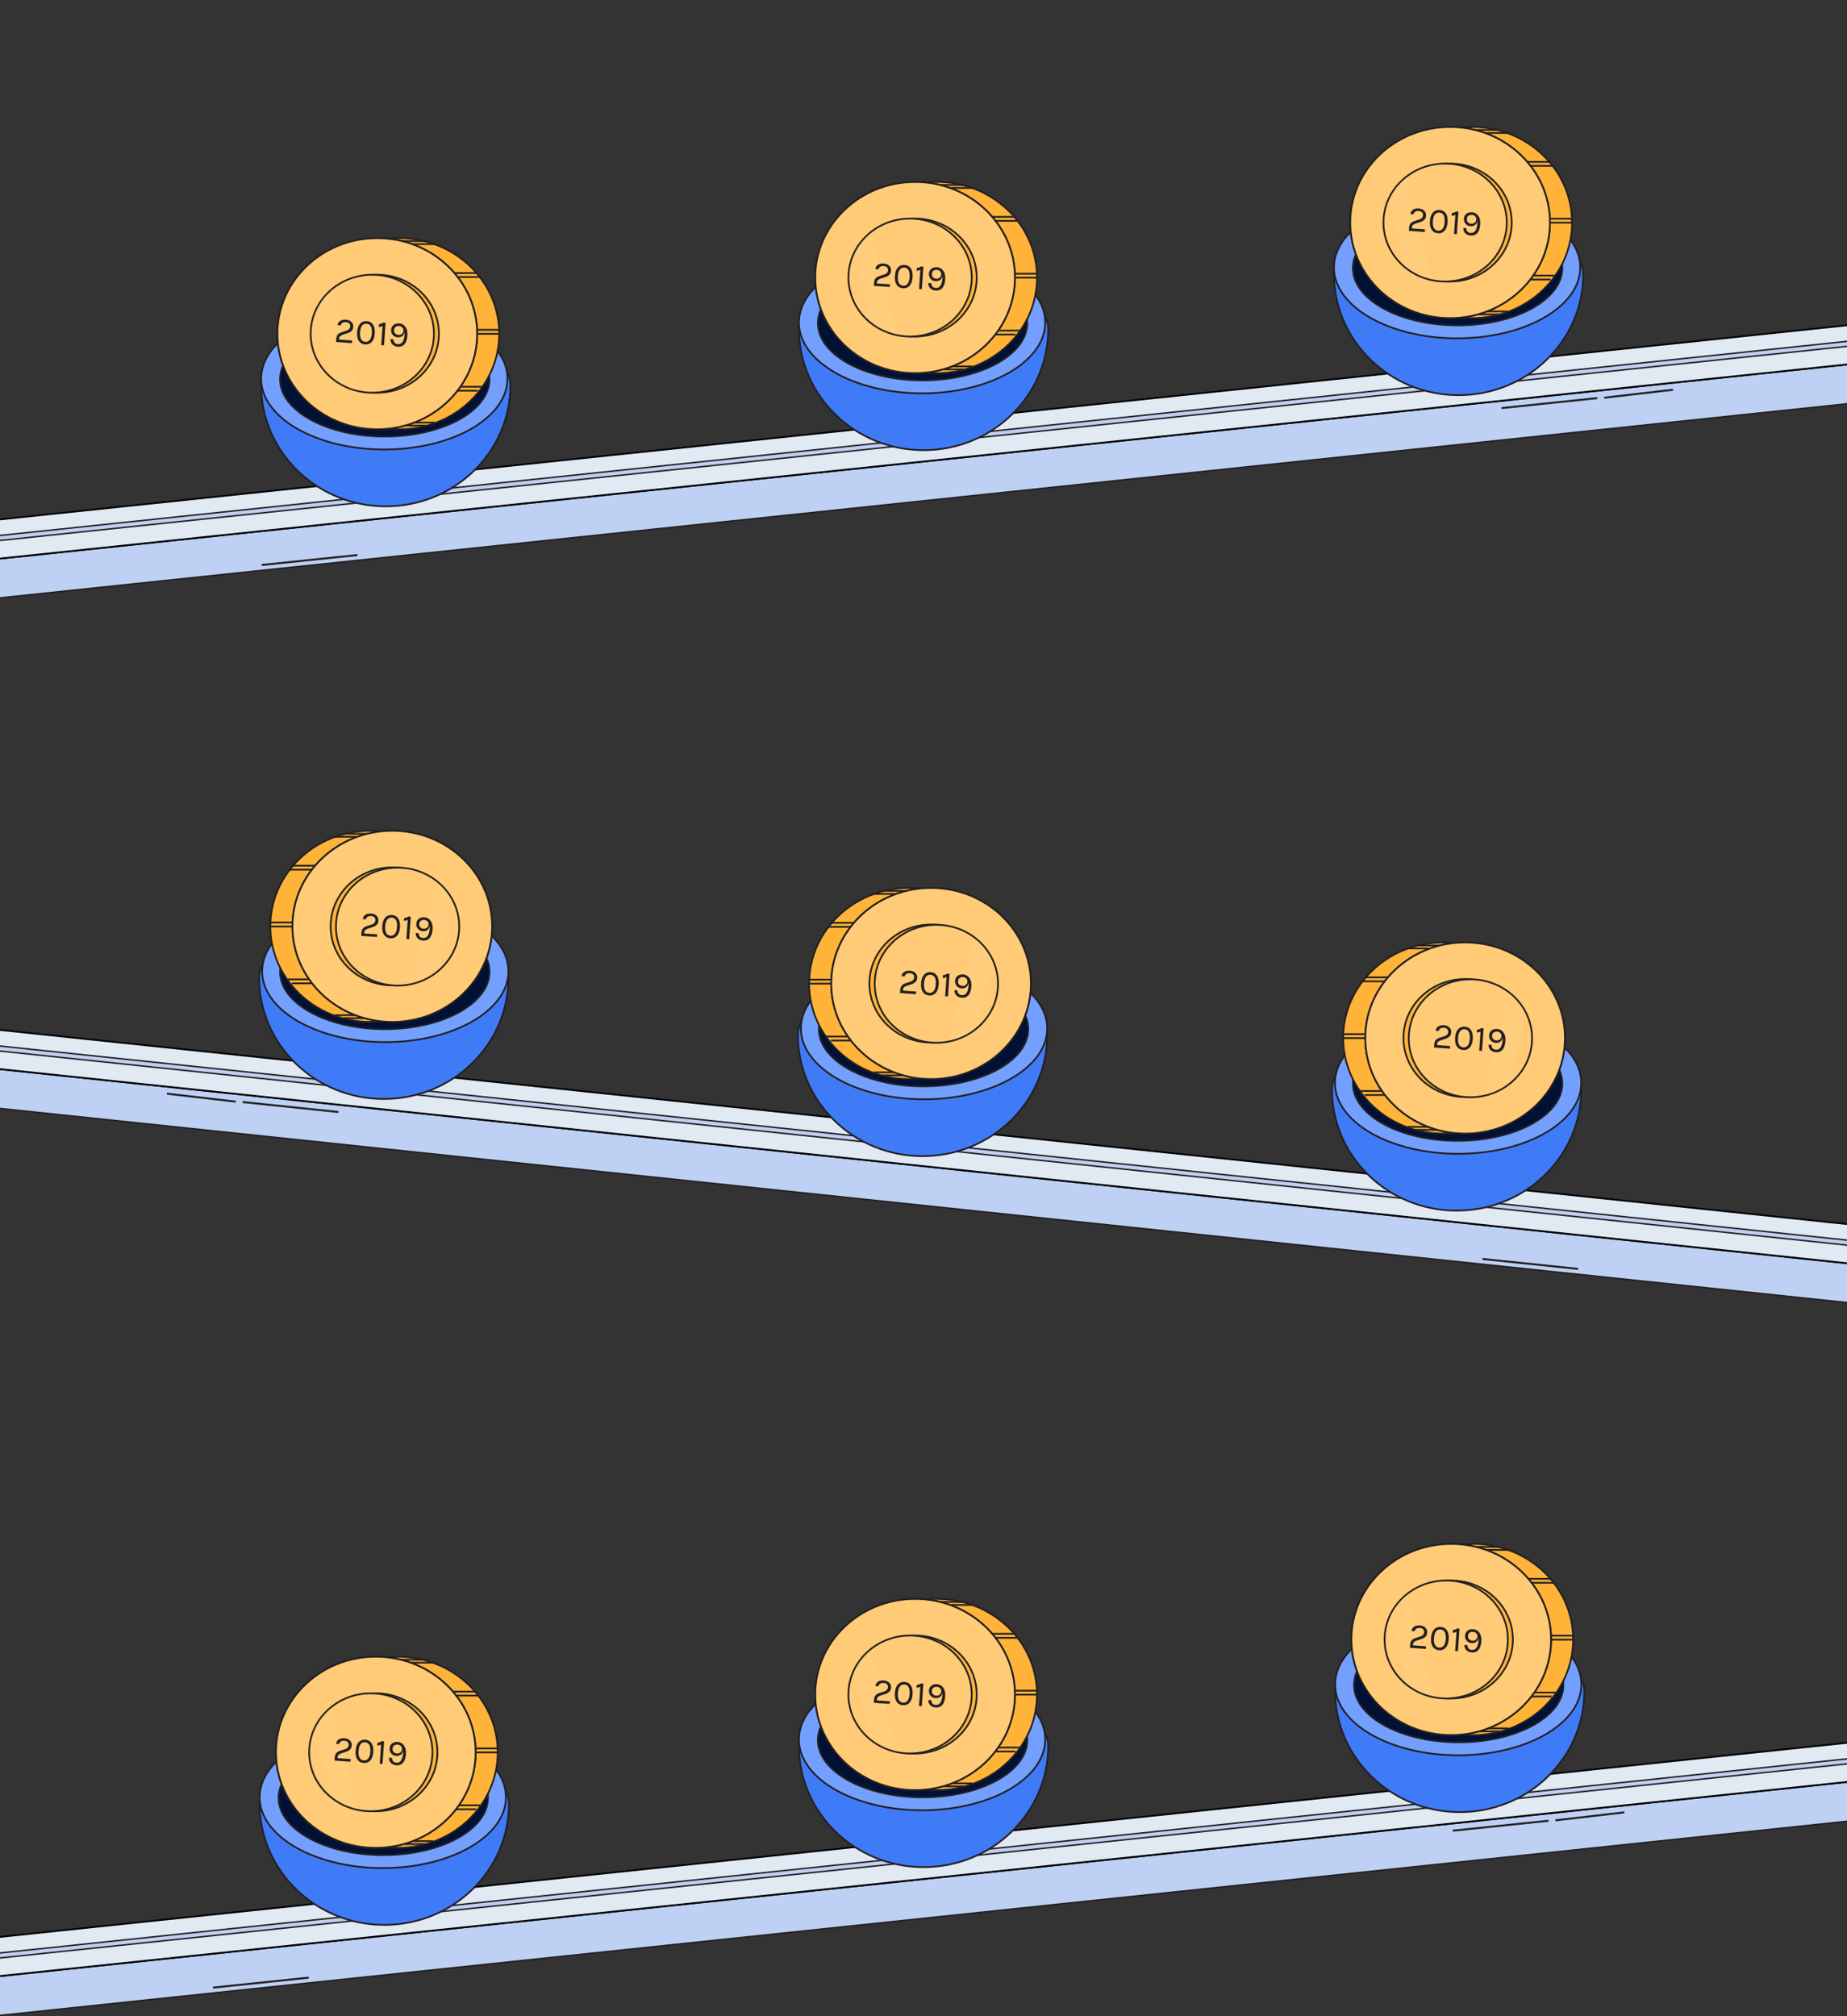 <svg width="2560px" height="2795px" viewBox="0 0 2560 2795" version="1.1" xmlns="http://www.w3.org/2000/svg" xmlns:xlink="http://www.w3.org/1999/xlink">
    <rect x="0" y="0" width="2560" height="2795" fill="#333333" stroke="none"/>
    <defs>
        <ellipse id="history_path-1" cx="169.345" cy="132.514" rx="138.386" ry="132.508"></ellipse>
        <ellipse id="history_path-3" cx="176.255" cy="132.514" rx="85.446" ry="81.742"></ellipse>
        <ellipse id="history_path-5" cx="169.345" cy="132.514" rx="138.386" ry="132.508"></ellipse>
        <ellipse id="history_path-7" cx="176.255" cy="132.514" rx="85.446" ry="81.742"></ellipse>
        <ellipse id="history_path-9" cx="169.345" cy="132.514" rx="138.386" ry="132.508"></ellipse>
        <ellipse id="history_path-11" cx="176.255" cy="132.514" rx="85.446" ry="81.742"></ellipse>
        <ellipse id="history_path-13" cx="169.345" cy="132.514" rx="138.386" ry="132.508"></ellipse>
        <ellipse id="history_path-15" cx="176.255" cy="132.514" rx="85.446" ry="81.742"></ellipse>
        <ellipse id="history_path-17" cx="169.345" cy="132.514" rx="138.386" ry="132.508"></ellipse>
        <ellipse id="history_path-19" cx="176.255" cy="132.514" rx="85.446" ry="81.742"></ellipse>
        <ellipse id="history_path-21" cx="169.345" cy="132.514" rx="138.386" ry="132.508"></ellipse>
        <ellipse id="history_path-23" cx="176.255" cy="132.514" rx="85.446" ry="81.742"></ellipse>
        <ellipse id="history_path-25" cx="169.345" cy="132.514" rx="138.386" ry="132.508"></ellipse>
        <ellipse id="history_path-27" cx="176.665" cy="132.879" rx="85.446" ry="81.742"></ellipse>
        <ellipse id="history_path-29" cx="169.345" cy="132.514" rx="138.386" ry="132.508"></ellipse>
        <ellipse id="history_path-31" cx="176.665" cy="132.879" rx="85.446" ry="81.742"></ellipse>
        <ellipse id="history_path-33" cx="169.345" cy="132.514" rx="138.386" ry="132.508"></ellipse>
        <ellipse id="history_path-35" cx="176.665" cy="132.879" rx="85.446" ry="81.742"></ellipse>
    </defs>
    <g id="Page-1" stroke="none" stroke-width="1" fill="none" fill-rule="evenodd">
        <g id="bZx-website_2560" transform="translate(0, -18015)">
            <g id="history_section" transform="translate(-310.999, 17207.848)">
                <g id="Group-172" transform="translate(0, 803.223)">
                    <g id="Group-168" transform="translate(67.649, 0)">
                        <g id="Group-163">
                            <g id="balk" transform="translate(1518.545, 644.534) scale(-1, 1) rotate(6) translate(-1518.545, -644.534) translate(-2.301, 590.197)">
                                <rect id="Rectangle-5" stroke="#231F20" stroke-width="2.041" fill="#BED1F4" x="0" y="54.234" width="2914.666" height="53.937"></rect>
                                <rect id="Rectangle-5" stroke="#000000" stroke-width="2.415" fill="#E1E9F3" x="2.27373675e-13" y="0" width="3019.385" height="53.937"></rect>
                                <rect id="Rectangle-5" stroke="#231F20" stroke-width="2.041" fill="#BED1F4" x="0" y="22.113" width="3041.499" height="6.91"></rect>
                                <g id="Group-186" transform="translate(471.408, 61.926)" fill="#231F20" fill-rule="nonzero">
                                    <polygon id="Path-17" points="106.594 3.641 106.592 0.877 239.99 0.754 239.993 3.518"></polygon>
                                    <polygon id="Path-17" points="1838.367 40.335 1838.364 37.571 1971.763 37.447 1971.766 40.211"></polygon>
                                    <polygon id="Path-17" points="0.988 3.066 1.018 0.302 97.015 1.329 96.986 4.093"></polygon>
                                </g>
                            </g>
                            <g id="Group-187" transform="translate(2071.517, 0)">
                                <g id="Group-167" transform="translate(20.731, 179.906)">
                                    <g id="Group-100-Copy-3">
                                        <path d="M172.762,371.781 C268.175,371.781 345.523,296.524 345.523,203.689 C345.523,110.854 0,110.854 0,203.689 C0,296.524 77.348,371.781 172.762,371.781 Z" id="Oval-3" stroke="#231F20" stroke-width="2.415" fill="#407BF7"></path>
                                        <ellipse id="Oval-3-Copy" stroke="#231F20" stroke-width="2.415" fill="#73A0FF" cx="170.688" cy="194.874" rx="170.688" ry="98.128"></ellipse>
                                        <ellipse id="Oval-3-Copy" stroke="#231F20" stroke-width="2.415" fill="#001135" cx="171.379" cy="195.565" rx="145.12" ry="79.47"></ellipse>
                                        <g id="Group" transform="translate(176.364, 135.24) scale(-1, 1) translate(-176.364, -135.24) translate(22.408, 0)">
                                            <g>
                                                <ellipse id="Oval" stroke="#231F20" stroke-width="2.415" fill="#FFB439" fill-rule="nonzero" cx="138.696" cy="132.514" rx="138.386" ry="132.508"></ellipse>
                                                <ellipse id="Oval" stroke="#231F20" stroke-width="2.415" fill="#FFCB76" fill-rule="nonzero" cx="169.345" cy="132.514" rx="138.386" ry="132.508"></ellipse>
                                                <mask id="mask-2" fill="white">
                                                    <use xlink:href="#history_path-1"></use>
                                                </mask>
                                                <use id="Oval" stroke="#231F20" stroke-width="2.415" fill="#FFCB76" fill-rule="nonzero" xlink:href="#history_path-1"></use>
                                                <polygon id="Rectangle" opacity="0.1" mask="url(#mask-2)" points="237.72 9.675 269.508 9.675 203.168 270.889 171.379 270.889"></polygon>
                                                <polygon id="Rectangle" fill="#FFFFFF" opacity="0.1" mask="url(#mask-2)" points="221.135 -4.146 233.574 -4.146 167.233 257.068 154.794 257.068"></polygon>
                                                <ellipse id="Oval" stroke="#231F20" stroke-width="2.415" fill="#FFB439" fill-rule="nonzero" mask="url(#mask-2)" cx="169.345" cy="132.514" rx="85.446" ry="81.742"></ellipse>
                                                <mask id="mask-4" fill="white">
                                                    <use xlink:href="#history_path-3"></use>
                                                </mask>
                                                <use id="Oval" stroke="#231F20" stroke-width="2.415" fill="#FFCB76" fill-rule="nonzero" xlink:href="#history_path-3"></use>
                                                <polygon id="Rectangle" fill="#FFFFFF" opacity="0.2" mask="url(#mask-4)" points="234.956 51.137 266.744 51.137 225.281 215.605 193.493 215.605"></polygon>
                                                <polygon id="Rectangle" fill="#FFFFFF" opacity="0.1" mask="url(#mask-4)" points="212.842 51.137 225.281 51.137 183.818 215.605 171.379 215.605"></polygon>
                                            </g>
                                            <path d="M58.838,53.934 L27.247,53.934" id="Shape" stroke="#231F20" stroke-width="2.415" fill="#29CC86" fill-rule="nonzero"></path>
                                            <path d="M62.984,48.406 L30.011,48.406" id="Shape" stroke="#231F20" stroke-width="2.415" fill="#29CC86" fill-rule="nonzero"></path>
                                            <path d="M119.65,8.325 L88.059,8.325" id="Shape" stroke="#231F20" stroke-width="2.415" fill="#29CC86" fill-rule="nonzero"></path>
                                            <path d="M134.853,4.179 L103.262,4.179" id="Shape" stroke="#231F20" stroke-width="2.415" fill="#29CC86" fill-rule="nonzero"></path>
                                            <path d="M31.591,132.68 L0,132.68" id="Shape" stroke="#231F20" stroke-width="2.415" fill="#29CC86" fill-rule="nonzero"></path>
                                            <path d="M31.591,127.152 L0,127.152" id="Shape" stroke="#231F20" stroke-width="2.415" fill="#29CC86" fill-rule="nonzero"></path>
                                            <path d="M53.112,205.997 L24.68,205.997" id="Shape" stroke="#231F20" stroke-width="2.415" fill="#29CC86" fill-rule="nonzero"></path>
                                            <path d="M58.64,211.525 L30.209,211.525" id="Shape" stroke="#231F20" stroke-width="2.415" fill="#29CC86" fill-rule="nonzero"></path>
                                            <path d="M118.268,255.686 L89.836,255.686" id="Shape" stroke="#231F20" stroke-width="2.415" fill="#29CC86" fill-rule="nonzero"></path>
                                            <path d="M129.324,259.832 L100.893,259.832" id="Shape" stroke="#231F20" stroke-width="2.415" fill="#29CC86" fill-rule="nonzero"></path>
                                        </g>
                                    </g>
                                    <g id="Group-162" transform="translate(153.785, 132.152) scale(-1, 1) rotate(-4) translate(-153.785, -132.152) translate(103.673, 115.247)" fill="#231F20">
                                        <path d="M5.01,28.587 L23.171,28.587 L23.171,32.219 L1.079,32.219 L1.079,27.592 C1.079,23.91 2.473,21.206 5.259,19.482 C6.154,18.918 7.15,18.42 8.244,17.989 L14.414,15.501 C17.598,14.241 19.19,12.168 19.19,9.282 C19.19,7.69 18.643,6.388 17.548,5.376 C16.454,4.364 14.92,3.858 12.946,3.858 C10.972,3.858 9.364,4.273 8.12,5.102 C6.876,5.932 6.154,7.175 5.955,8.834 L1.627,8.834 C1.793,6.114 2.887,4.024 4.911,2.565 C6.934,1.105 9.529,0.376 12.697,0.376 C15.865,0.376 18.444,1.238 20.434,2.963 C22.424,4.688 23.42,6.819 23.42,9.356 C23.42,11.894 22.764,13.909 21.454,15.402 C20.144,16.894 18.345,18.088 16.056,18.984 L9.737,21.521 C8.145,22.185 6.959,22.939 6.179,23.785 C5.4,24.631 5.01,25.734 5.01,27.094 L5.01,28.587 Z M41.58,0.376 C45.362,0.376 48.347,1.769 50.536,4.555 C52.725,7.341 53.82,11.347 53.82,16.571 C53.82,21.795 52.725,25.8 50.536,28.587 C48.347,31.373 45.362,32.766 41.58,32.766 C37.799,32.766 34.805,31.39 32.599,28.636 C30.394,25.883 29.291,21.861 29.291,16.571 C29.291,11.28 30.394,7.258 32.599,4.505 C34.805,1.752 37.799,0.376 41.58,0.376 Z M49.74,16.596 C49.74,12.516 49.044,9.39 47.65,7.217 C46.257,5.044 44.226,3.958 41.555,3.958 C38.885,3.958 36.853,5.044 35.46,7.217 C34.067,9.39 33.371,12.507 33.371,16.571 C33.371,20.634 34.067,23.752 35.46,25.925 C36.853,28.097 38.885,29.184 41.555,29.184 C44.226,29.184 46.257,28.097 47.65,25.925 C49.044,23.752 49.74,20.642 49.74,16.596 Z M58.746,3.361 C60.968,3.062 62.909,2.216 64.567,0.823 L67.752,0.823 L67.752,32.219 L63.871,32.219 L63.871,5.5 C62.212,6.562 60.504,7.142 58.746,7.242 L58.746,3.361 Z M86.808,0.376 C88.5,0.376 90.108,0.74 91.634,1.47 C93.16,2.2 94.47,3.245 95.565,4.605 C97.953,7.524 99.147,11.322 99.147,15.999 C99.147,24.125 96.892,29.333 92.38,31.622 C90.821,32.385 89.13,32.766 87.305,32.766 C83.889,32.766 81.185,31.837 79.195,29.98 C77.205,28.122 76.21,25.784 76.21,22.964 L80.34,22.964 C80.406,24.855 81.003,26.364 82.131,27.492 C83.259,28.62 84.685,29.184 86.41,29.184 C88.135,29.184 89.528,28.869 90.589,28.238 C93.608,26.348 95.117,22.085 95.117,15.451 C95.117,14.091 95.034,12.864 94.868,11.769 C94.536,14.456 93.566,16.463 91.957,17.79 C90.349,19.117 88.242,19.78 85.639,19.78 C83.035,19.78 80.787,18.86 78.897,17.019 C77.006,15.178 76.061,12.831 76.061,9.978 C76.061,7.092 77.039,4.771 78.996,3.013 C80.953,1.255 83.557,0.376 86.808,0.376 Z M91.336,5.699 C90.108,4.572 88.549,4.008 86.659,4.008 C84.768,4.008 83.209,4.555 81.982,5.65 C80.754,6.744 80.141,8.253 80.141,10.177 C80.141,12.101 80.763,13.61 82.006,14.705 C83.25,15.8 84.809,16.347 86.683,16.347 C88.558,16.347 90.117,15.758 91.36,14.581 C92.604,13.403 93.226,11.902 93.226,10.078 C93.226,8.253 92.596,6.794 91.336,5.699 Z" id="2019" transform="translate(50.113, 16.571) scale(-1, 1) translate(-50.113, -16.571) "></path>
                                    </g>
                                </g>
                            </g>
                            <g id="Group-170" transform="translate(580.415, 152.713)">
                                <g id="Group-167" transform="translate(24.878, 181.288)">
                                    <g id="Group-100-Copy-3">
                                        <path d="M172.762,371.781 C268.175,371.781 345.523,296.524 345.523,203.689 C345.523,110.854 0,110.854 0,203.689 C0,296.524 77.348,371.781 172.762,371.781 Z" id="Oval-3" stroke="#231F20" stroke-width="2.415" fill="#407BF7"></path>
                                        <ellipse id="Oval-3-Copy" stroke="#231F20" stroke-width="2.415" fill="#73A0FF" cx="170.688" cy="194.874" rx="170.688" ry="98.128"></ellipse>
                                        <ellipse id="Oval-3-Copy" stroke="#231F20" stroke-width="2.415" fill="#001135" cx="171.379" cy="195.565" rx="145.12" ry="79.47"></ellipse>
                                        <g id="Group" transform="translate(176.364, 135.24) scale(-1, 1) translate(-176.364, -135.24) translate(22.408, 0)">
                                            <g>
                                                <ellipse id="Oval" stroke="#231F20" stroke-width="2.415" fill="#FFB439" fill-rule="nonzero" cx="138.696" cy="132.514" rx="138.386" ry="132.508"></ellipse>
                                                <ellipse id="Oval" stroke="#231F20" stroke-width="2.415" fill="#FFCB76" fill-rule="nonzero" cx="169.345" cy="132.514" rx="138.386" ry="132.508"></ellipse>
                                                <mask id="mask-6" fill="white">
                                                    <use xlink:href="#history_path-5"></use>
                                                </mask>
                                                <use id="Oval" stroke="#231F20" stroke-width="2.415" fill="#FFCB76" fill-rule="nonzero" xlink:href="#history_path-5"></use>
                                                <polygon id="Rectangle" opacity="0.1" mask="url(#mask-6)" points="237.72 9.675 269.508 9.675 203.168 270.889 171.379 270.889"></polygon>
                                                <polygon id="Rectangle" fill="#FFFFFF" opacity="0.1" mask="url(#mask-6)" points="221.135 -4.146 233.574 -4.146 167.233 257.068 154.794 257.068"></polygon>
                                                <ellipse id="Oval" stroke="#231F20" stroke-width="2.415" fill="#FFB439" fill-rule="nonzero" mask="url(#mask-6)" cx="169.345" cy="132.514" rx="85.446" ry="81.742"></ellipse>
                                                <mask id="mask-8" fill="white">
                                                    <use xlink:href="#history_path-7"></use>
                                                </mask>
                                                <use id="Oval" stroke="#231F20" stroke-width="2.415" fill="#FFCB76" fill-rule="nonzero" xlink:href="#history_path-7"></use>
                                                <polygon id="Rectangle" fill="#FFFFFF" opacity="0.2" mask="url(#mask-8)" points="234.956 51.137 266.744 51.137 225.281 215.605 193.493 215.605"></polygon>
                                                <polygon id="Rectangle" fill="#FFFFFF" opacity="0.1" mask="url(#mask-8)" points="212.842 51.137 225.281 51.137 183.818 215.605 171.379 215.605"></polygon>
                                            </g>
                                            <path d="M58.838,53.934 L27.247,53.934" id="Shape" stroke="#231F20" stroke-width="2.415" fill="#29CC86" fill-rule="nonzero"></path>
                                            <path d="M62.984,48.406 L30.011,48.406" id="Shape" stroke="#231F20" stroke-width="2.415" fill="#29CC86" fill-rule="nonzero"></path>
                                            <path d="M119.65,8.325 L88.059,8.325" id="Shape" stroke="#231F20" stroke-width="2.415" fill="#29CC86" fill-rule="nonzero"></path>
                                            <path d="M134.853,4.179 L103.262,4.179" id="Shape" stroke="#231F20" stroke-width="2.415" fill="#29CC86" fill-rule="nonzero"></path>
                                            <path d="M31.591,132.68 L0,132.68" id="Shape" stroke="#231F20" stroke-width="2.415" fill="#29CC86" fill-rule="nonzero"></path>
                                            <path d="M31.591,127.152 L0,127.152" id="Shape" stroke="#231F20" stroke-width="2.415" fill="#29CC86" fill-rule="nonzero"></path>
                                            <path d="M53.112,205.997 L24.68,205.997" id="Shape" stroke="#231F20" stroke-width="2.415" fill="#29CC86" fill-rule="nonzero"></path>
                                            <path d="M58.64,211.525 L30.209,211.525" id="Shape" stroke="#231F20" stroke-width="2.415" fill="#29CC86" fill-rule="nonzero"></path>
                                            <path d="M118.268,255.686 L89.836,255.686" id="Shape" stroke="#231F20" stroke-width="2.415" fill="#29CC86" fill-rule="nonzero"></path>
                                            <path d="M129.324,259.832 L100.893,259.832" id="Shape" stroke="#231F20" stroke-width="2.415" fill="#29CC86" fill-rule="nonzero"></path>
                                        </g>
                                    </g>
                                    <g id="Group-162" transform="translate(153.785, 132.152) scale(-1, 1) rotate(-4) translate(-153.785, -132.152) translate(103.673, 115.247)" fill="#231F20">
                                        <path d="M5.01,28.587 L23.171,28.587 L23.171,32.219 L1.079,32.219 L1.079,27.592 C1.079,23.91 2.473,21.206 5.259,19.482 C6.154,18.918 7.15,18.42 8.244,17.989 L14.414,15.501 C17.598,14.241 19.19,12.168 19.19,9.282 C19.19,7.69 18.643,6.388 17.548,5.376 C16.454,4.364 14.92,3.858 12.946,3.858 C10.972,3.858 9.364,4.273 8.12,5.102 C6.876,5.932 6.154,7.175 5.955,8.834 L1.627,8.834 C1.793,6.114 2.887,4.024 4.911,2.565 C6.934,1.105 9.529,0.376 12.697,0.376 C15.865,0.376 18.444,1.238 20.434,2.963 C22.424,4.688 23.42,6.819 23.42,9.356 C23.42,11.894 22.764,13.909 21.454,15.402 C20.144,16.894 18.345,18.088 16.056,18.984 L9.737,21.521 C8.145,22.185 6.959,22.939 6.179,23.785 C5.4,24.631 5.01,25.734 5.01,27.094 L5.01,28.587 Z M41.58,0.376 C45.362,0.376 48.347,1.769 50.536,4.555 C52.725,7.341 53.82,11.347 53.82,16.571 C53.82,21.795 52.725,25.8 50.536,28.587 C48.347,31.373 45.362,32.766 41.58,32.766 C37.799,32.766 34.805,31.39 32.599,28.636 C30.394,25.883 29.291,21.861 29.291,16.571 C29.291,11.28 30.394,7.258 32.599,4.505 C34.805,1.752 37.799,0.376 41.58,0.376 Z M49.74,16.596 C49.74,12.516 49.044,9.39 47.65,7.217 C46.257,5.044 44.226,3.958 41.555,3.958 C38.885,3.958 36.853,5.044 35.46,7.217 C34.067,9.39 33.371,12.507 33.371,16.571 C33.371,20.634 34.067,23.752 35.46,25.925 C36.853,28.097 38.885,29.184 41.555,29.184 C44.226,29.184 46.257,28.097 47.65,25.925 C49.044,23.752 49.74,20.642 49.74,16.596 Z M58.746,3.361 C60.968,3.062 62.909,2.216 64.567,0.823 L67.752,0.823 L67.752,32.219 L63.871,32.219 L63.871,5.5 C62.212,6.562 60.504,7.142 58.746,7.242 L58.746,3.361 Z M86.808,0.376 C88.5,0.376 90.108,0.74 91.634,1.47 C93.16,2.2 94.47,3.245 95.565,4.605 C97.953,7.524 99.147,11.322 99.147,15.999 C99.147,24.125 96.892,29.333 92.38,31.622 C90.821,32.385 89.13,32.766 87.305,32.766 C83.889,32.766 81.185,31.837 79.195,29.98 C77.205,28.122 76.21,25.784 76.21,22.964 L80.34,22.964 C80.406,24.855 81.003,26.364 82.131,27.492 C83.259,28.62 84.685,29.184 86.41,29.184 C88.135,29.184 89.528,28.869 90.589,28.238 C93.608,26.348 95.117,22.085 95.117,15.451 C95.117,14.091 95.034,12.864 94.868,11.769 C94.536,14.456 93.566,16.463 91.957,17.79 C90.349,19.117 88.242,19.78 85.639,19.78 C83.035,19.78 80.787,18.86 78.897,17.019 C77.006,15.178 76.061,12.831 76.061,9.978 C76.061,7.092 77.039,4.771 78.996,3.013 C80.953,1.255 83.557,0.376 86.808,0.376 Z M91.336,5.699 C90.108,4.572 88.549,4.008 86.659,4.008 C84.768,4.008 83.209,4.555 81.982,5.65 C80.754,6.744 80.141,8.253 80.141,10.177 C80.141,12.101 80.763,13.61 82.006,14.705 C83.25,15.8 84.809,16.347 86.683,16.347 C88.558,16.347 90.117,15.758 91.36,14.581 C92.604,13.403 93.226,11.902 93.226,10.078 C93.226,8.253 92.596,6.794 91.336,5.699 Z" id="2019" transform="translate(50.113, 16.571) scale(-1, 1) translate(-50.113, -16.571) "></path>
                                    </g>
                                </g>
                            </g>
                            <g id="Group-169" transform="translate(1325.835, 74.865)">
                                <g id="Group-167" transform="translate(24.878, 181.288)">
                                    <g id="Group-100-Copy-3">
                                        <path d="M172.762,371.781 C268.175,371.781 345.523,296.524 345.523,203.689 C345.523,110.854 0,110.854 0,203.689 C0,296.524 77.348,371.781 172.762,371.781 Z" id="Oval-3" stroke="#231F20" stroke-width="2.415" fill="#407BF7"></path>
                                        <ellipse id="Oval-3-Copy" stroke="#231F20" stroke-width="2.415" fill="#73A0FF" cx="170.688" cy="194.874" rx="170.688" ry="98.128"></ellipse>
                                        <ellipse id="Oval-3-Copy" stroke="#231F20" stroke-width="2.415" fill="#001135" cx="171.379" cy="195.565" rx="145.12" ry="79.47"></ellipse>
                                        <g id="Group" transform="translate(176.32, 135) scale(-1, 1) translate(-176.32, -135) translate(22.32, 0)">
                                            <g>
                                                <ellipse id="Oval" stroke="#231F20" stroke-width="2.415" fill="#FFB439" fill-rule="nonzero" cx="138.696" cy="132.514" rx="138.386" ry="132.508"></ellipse>
                                                <ellipse id="Oval" stroke="#231F20" stroke-width="2.415" fill="#FFCB76" fill-rule="nonzero" cx="169.345" cy="132.514" rx="138.386" ry="132.508"></ellipse>
                                                <mask id="mask-10" fill="white">
                                                    <use xlink:href="#history_path-9"></use>
                                                </mask>
                                                <use id="Oval" stroke="#231F20" stroke-width="2.415" fill="#FFCB76" fill-rule="nonzero" xlink:href="#history_path-9"></use>
                                                <polygon id="Rectangle" opacity="0.1" mask="url(#mask-10)" points="237.72 9.675 269.508 9.675 203.168 270.889 171.379 270.889"></polygon>
                                                <polygon id="Rectangle" fill="#FFFFFF" opacity="0.1" mask="url(#mask-10)" points="221.135 -4.146 233.574 -4.146 167.233 257.068 154.794 257.068"></polygon>
                                                <ellipse id="Oval" stroke="#231F20" stroke-width="2.415" fill="#FFB439" fill-rule="nonzero" mask="url(#mask-10)" cx="169.345" cy="132.514" rx="85.446" ry="81.742"></ellipse>
                                                <mask id="mask-12" fill="white">
                                                    <use xlink:href="#history_path-11"></use>
                                                </mask>
                                                <use id="Oval" stroke="#231F20" stroke-width="2.415" fill="#FFCB76" fill-rule="nonzero" xlink:href="#history_path-11"></use>
                                                <polygon id="Rectangle" fill="#FFFFFF" opacity="0.2" mask="url(#mask-12)" points="234.956 51.137 266.744 51.137 225.281 215.605 193.493 215.605"></polygon>
                                                <polygon id="Rectangle" fill="#FFFFFF" opacity="0.1" mask="url(#mask-12)" points="212.842 51.137 225.281 51.137 183.818 215.605 171.379 215.605"></polygon>
                                            </g>
                                            <path d="M58.838,53.934 L27.247,53.934" id="Shape" stroke="#231F20" stroke-width="2.415" fill="#29CC86" fill-rule="nonzero"></path>
                                            <path d="M62.984,48.406 L30.011,48.406" id="Shape" stroke="#231F20" stroke-width="2.415" fill="#29CC86" fill-rule="nonzero"></path>
                                            <path d="M119.65,8.325 L88.059,8.325" id="Shape" stroke="#231F20" stroke-width="2.415" fill="#29CC86" fill-rule="nonzero"></path>
                                            <path d="M134.853,4.179 L103.262,4.179" id="Shape" stroke="#231F20" stroke-width="2.415" fill="#29CC86" fill-rule="nonzero"></path>
                                            <path d="M31.591,132.68 L0,132.68" id="Shape" stroke="#231F20" stroke-width="2.415" fill="#29CC86" fill-rule="nonzero"></path>
                                            <path d="M31.591,127.152 L0,127.152" id="Shape" stroke="#231F20" stroke-width="2.415" fill="#29CC86" fill-rule="nonzero"></path>
                                            <path d="M53.112,205.997 L24.68,205.997" id="Shape" stroke="#231F20" stroke-width="2.415" fill="#29CC86" fill-rule="nonzero"></path>
                                            <path d="M58.64,211.525 L30.209,211.525" id="Shape" stroke="#231F20" stroke-width="2.415" fill="#29CC86" fill-rule="nonzero"></path>
                                            <path d="M118.268,255.686 L89.836,255.686" id="Shape" stroke="#231F20" stroke-width="2.415" fill="#29CC86" fill-rule="nonzero"></path>
                                            <path d="M129.324,259.832 L100.893,259.832" id="Shape" stroke="#231F20" stroke-width="2.415" fill="#29CC86" fill-rule="nonzero"></path>
                                        </g>
                                    </g>
                                    <g id="Group-162" transform="translate(153.785, 132.152) scale(-1, 1) rotate(-4) translate(-153.785, -132.152) translate(103.673, 115.247)" fill="#231F20">
                                        <path d="M5.01,28.587 L23.171,28.587 L23.171,32.219 L1.079,32.219 L1.079,27.592 C1.079,23.91 2.473,21.206 5.259,19.482 C6.154,18.918 7.15,18.42 8.244,17.989 L14.414,15.501 C17.598,14.241 19.19,12.168 19.19,9.282 C19.19,7.69 18.643,6.388 17.548,5.376 C16.454,4.364 14.92,3.858 12.946,3.858 C10.972,3.858 9.364,4.273 8.12,5.102 C6.876,5.932 6.154,7.175 5.955,8.834 L1.627,8.834 C1.793,6.114 2.887,4.024 4.911,2.565 C6.934,1.105 9.529,0.376 12.697,0.376 C15.865,0.376 18.444,1.238 20.434,2.963 C22.424,4.688 23.42,6.819 23.42,9.356 C23.42,11.894 22.764,13.909 21.454,15.402 C20.144,16.894 18.345,18.088 16.056,18.984 L9.737,21.521 C8.145,22.185 6.959,22.939 6.179,23.785 C5.4,24.631 5.01,25.734 5.01,27.094 L5.01,28.587 Z M41.58,0.376 C45.362,0.376 48.347,1.769 50.536,4.555 C52.725,7.341 53.82,11.347 53.82,16.571 C53.82,21.795 52.725,25.8 50.536,28.587 C48.347,31.373 45.362,32.766 41.58,32.766 C37.799,32.766 34.805,31.39 32.599,28.636 C30.394,25.883 29.291,21.861 29.291,16.571 C29.291,11.28 30.394,7.258 32.599,4.505 C34.805,1.752 37.799,0.376 41.58,0.376 Z M49.74,16.596 C49.74,12.516 49.044,9.39 47.65,7.217 C46.257,5.044 44.226,3.958 41.555,3.958 C38.885,3.958 36.853,5.044 35.46,7.217 C34.067,9.39 33.371,12.507 33.371,16.571 C33.371,20.634 34.067,23.752 35.46,25.925 C36.853,28.097 38.885,29.184 41.555,29.184 C44.226,29.184 46.257,28.097 47.65,25.925 C49.044,23.752 49.74,20.642 49.74,16.596 Z M58.746,3.361 C60.968,3.062 62.909,2.216 64.567,0.823 L67.752,0.823 L67.752,32.219 L63.871,32.219 L63.871,5.5 C62.212,6.562 60.504,7.142 58.746,7.242 L58.746,3.361 Z M86.808,0.376 C88.5,0.376 90.108,0.74 91.634,1.47 C93.16,2.2 94.47,3.245 95.565,4.605 C97.953,7.524 99.147,11.322 99.147,15.999 C99.147,24.125 96.892,29.333 92.38,31.622 C90.821,32.385 89.13,32.766 87.305,32.766 C83.889,32.766 81.185,31.837 79.195,29.98 C77.205,28.122 76.21,25.784 76.21,22.964 L80.34,22.964 C80.406,24.855 81.003,26.364 82.131,27.492 C83.259,28.62 84.685,29.184 86.41,29.184 C88.135,29.184 89.528,28.869 90.589,28.238 C93.608,26.348 95.117,22.085 95.117,15.451 C95.117,14.091 95.034,12.864 94.868,11.769 C94.536,14.456 93.566,16.463 91.957,17.79 C90.349,19.117 88.242,19.78 85.639,19.78 C83.035,19.78 80.787,18.86 78.897,17.019 C77.006,15.178 76.061,12.831 76.061,9.978 C76.061,7.092 77.039,4.771 78.996,3.013 C80.953,1.255 83.557,0.376 86.808,0.376 Z M91.336,5.699 C90.108,4.572 88.549,4.008 86.659,4.008 C84.768,4.008 83.209,4.555 81.982,5.65 C80.754,6.744 80.141,8.253 80.141,10.177 C80.141,12.101 80.763,13.61 82.006,14.705 C83.25,15.8 84.809,16.347 86.683,16.347 C88.558,16.347 90.117,15.758 91.36,14.581 C92.604,13.403 93.226,11.902 93.226,10.078 C93.226,8.253 92.596,6.794 91.336,5.699 Z" id="2019" transform="translate(50.113, 16.571) scale(-1, 1) translate(-50.113, -16.571) "></path>
                                    </g>
                                </g>
                            </g>
                        </g>
                    </g>
                    <g id="Group-168" transform="translate(0, 1977.94)">
                        <g id="Group-163">
                            <g id="balk" transform="translate(1518.61, 638.579) scale(-1, 1) rotate(6) translate(-1518.61, -638.579) translate(-2.236, 584.241)">
                                <rect id="Rectangle-5" stroke="#231F20" stroke-width="2.041" fill="#BED1F4" x="0" y="54.234" width="2914.666" height="53.937"></rect>
                                <rect id="Rectangle-5" stroke="#000000" stroke-width="2.415" fill="#E1E9F3" x="2.27373675e-13" y="0" width="3019.385" height="53.937"></rect>
                                <rect id="Rectangle-5" stroke="#231F20" stroke-width="2.041" fill="#BED1F4" x="0" y="22.113" width="3041.499" height="6.91"></rect>
                                <g id="Group-186" transform="translate(471.408, 61.926)" fill="#231F20" fill-rule="nonzero">
                                    <polygon id="Path-17" points="106.594 3.641 106.592 0.877 239.99 0.754 239.993 3.518"></polygon>
                                    <polygon id="Path-17" points="1838.367 40.335 1838.364 37.571 1971.763 37.447 1971.766 40.211"></polygon>
                                    <polygon id="Path-17" points="0.988 3.066 1.018 0.302 97.015 1.329 96.986 4.093"></polygon>
                                </g>
                            </g>
                            <g id="Group-182" transform="translate(2136.576, 0)">
                                <g id="Group-167" transform="translate(24.878, 166.085)">
                                    <g id="Group-100-Copy-3">
                                        <path d="M172.762,371.781 C268.175,371.781 345.523,296.524 345.523,203.689 C345.523,110.854 0,110.854 0,203.689 C0,296.524 77.348,371.781 172.762,371.781 Z" id="Oval-3" stroke="#231F20" stroke-width="2.415" fill="#407BF7"></path>
                                        <ellipse id="Oval-3-Copy" stroke="#231F20" stroke-width="2.415" fill="#73A0FF" cx="170.688" cy="194.874" rx="170.688" ry="98.128"></ellipse>
                                        <ellipse id="Oval-3-Copy" stroke="#231F20" stroke-width="2.415" fill="#001135" cx="171.379" cy="195.565" rx="145.12" ry="79.47"></ellipse>
                                        <g id="Group" transform="translate(176.364, 135.24) scale(-1, 1) translate(-176.364, -135.24) translate(22.408, 0)">
                                            <g>
                                                <ellipse id="Oval" stroke="#231F20" stroke-width="2.415" fill="#FFB439" fill-rule="nonzero" cx="138.696" cy="132.514" rx="138.386" ry="132.508"></ellipse>
                                                <ellipse id="Oval" stroke="#231F20" stroke-width="2.415" fill="#FFCB76" fill-rule="nonzero" cx="169.345" cy="132.514" rx="138.386" ry="132.508"></ellipse>
                                                <mask id="mask-14" fill="white">
                                                    <use xlink:href="#history_path-13"></use>
                                                </mask>
                                                <use id="Oval" stroke="#231F20" stroke-width="2.415" fill="#FFCB76" fill-rule="nonzero" xlink:href="#history_path-13"></use>
                                                <polygon id="Rectangle" opacity="0.1" mask="url(#mask-14)" points="237.72 9.675 269.508 9.675 203.168 270.889 171.379 270.889"></polygon>
                                                <polygon id="Rectangle" fill="#FFFFFF" opacity="0.1" mask="url(#mask-14)" points="221.135 -4.146 233.574 -4.146 167.233 257.068 154.794 257.068"></polygon>
                                                <ellipse id="Oval" stroke="#231F20" stroke-width="2.415" fill="#FFB439" fill-rule="nonzero" mask="url(#mask-14)" cx="169.345" cy="132.514" rx="85.446" ry="81.742"></ellipse>
                                                <mask id="mask-16" fill="white">
                                                    <use xlink:href="#history_path-15"></use>
                                                </mask>
                                                <use id="Oval" stroke="#231F20" stroke-width="2.415" fill="#FFCB76" fill-rule="nonzero" xlink:href="#history_path-15"></use>
                                                <polygon id="Rectangle" fill="#FFFFFF" opacity="0.2" mask="url(#mask-16)" points="234.956 51.137 266.744 51.137 225.281 215.605 193.493 215.605"></polygon>
                                                <polygon id="Rectangle" fill="#FFFFFF" opacity="0.1" mask="url(#mask-16)" points="212.842 51.137 225.281 51.137 183.818 215.605 171.379 215.605"></polygon>
                                            </g>
                                            <path d="M58.838,53.934 L27.247,53.934" id="Shape" stroke="#231F20" stroke-width="2.415" fill="#29CC86" fill-rule="nonzero"></path>
                                            <path d="M62.984,48.406 L30.011,48.406" id="Shape" stroke="#231F20" stroke-width="2.415" fill="#29CC86" fill-rule="nonzero"></path>
                                            <path d="M119.65,8.325 L88.059,8.325" id="Shape" stroke="#231F20" stroke-width="2.415" fill="#29CC86" fill-rule="nonzero"></path>
                                            <path d="M134.853,4.179 L103.262,4.179" id="Shape" stroke="#231F20" stroke-width="2.415" fill="#29CC86" fill-rule="nonzero"></path>
                                            <path d="M31.591,132.68 L0,132.68" id="Shape" stroke="#231F20" stroke-width="2.415" fill="#29CC86" fill-rule="nonzero"></path>
                                            <path d="M31.591,127.152 L0,127.152" id="Shape" stroke="#231F20" stroke-width="2.415" fill="#29CC86" fill-rule="nonzero"></path>
                                            <path d="M53.112,205.997 L24.68,205.997" id="Shape" stroke="#231F20" stroke-width="2.415" fill="#29CC86" fill-rule="nonzero"></path>
                                            <path d="M58.64,211.525 L30.209,211.525" id="Shape" stroke="#231F20" stroke-width="2.415" fill="#29CC86" fill-rule="nonzero"></path>
                                            <path d="M118.268,255.686 L89.836,255.686" id="Shape" stroke="#231F20" stroke-width="2.415" fill="#29CC86" fill-rule="nonzero"></path>
                                            <path d="M129.324,259.832 L100.893,259.832" id="Shape" stroke="#231F20" stroke-width="2.415" fill="#29CC86" fill-rule="nonzero"></path>
                                        </g>
                                    </g>
                                    <g id="Group-162" transform="translate(153.785, 132.152) scale(-1, 1) rotate(-4) translate(-153.785, -132.152) translate(103.673, 115.247)" fill="#231F20">
                                        <path d="M5.01,28.587 L23.171,28.587 L23.171,32.219 L1.079,32.219 L1.079,27.592 C1.079,23.91 2.473,21.206 5.259,19.482 C6.154,18.918 7.15,18.42 8.244,17.989 L14.414,15.501 C17.598,14.241 19.19,12.168 19.19,9.282 C19.19,7.69 18.643,6.388 17.548,5.376 C16.454,4.364 14.92,3.858 12.946,3.858 C10.972,3.858 9.364,4.273 8.12,5.102 C6.876,5.932 6.154,7.175 5.955,8.834 L1.627,8.834 C1.793,6.114 2.887,4.024 4.911,2.565 C6.934,1.105 9.529,0.376 12.697,0.376 C15.865,0.376 18.444,1.238 20.434,2.963 C22.424,4.688 23.42,6.819 23.42,9.356 C23.42,11.894 22.764,13.909 21.454,15.402 C20.144,16.894 18.345,18.088 16.056,18.984 L9.737,21.521 C8.145,22.185 6.959,22.939 6.179,23.785 C5.4,24.631 5.01,25.734 5.01,27.094 L5.01,28.587 Z M41.58,0.376 C45.362,0.376 48.347,1.769 50.536,4.555 C52.725,7.341 53.82,11.347 53.82,16.571 C53.82,21.795 52.725,25.8 50.536,28.587 C48.347,31.373 45.362,32.766 41.58,32.766 C37.799,32.766 34.805,31.39 32.599,28.636 C30.394,25.883 29.291,21.861 29.291,16.571 C29.291,11.28 30.394,7.258 32.599,4.505 C34.805,1.752 37.799,0.376 41.58,0.376 Z M49.74,16.596 C49.74,12.516 49.044,9.39 47.65,7.217 C46.257,5.044 44.226,3.958 41.555,3.958 C38.885,3.958 36.853,5.044 35.46,7.217 C34.067,9.39 33.371,12.507 33.371,16.571 C33.371,20.634 34.067,23.752 35.46,25.925 C36.853,28.097 38.885,29.184 41.555,29.184 C44.226,29.184 46.257,28.097 47.65,25.925 C49.044,23.752 49.74,20.642 49.74,16.596 Z M58.746,3.361 C60.968,3.062 62.909,2.216 64.567,0.823 L67.752,0.823 L67.752,32.219 L63.871,32.219 L63.871,5.5 C62.212,6.562 60.504,7.142 58.746,7.242 L58.746,3.361 Z M86.808,0.376 C88.5,0.376 90.108,0.74 91.634,1.47 C93.16,2.2 94.47,3.245 95.565,4.605 C97.953,7.524 99.147,11.322 99.147,15.999 C99.147,24.125 96.892,29.333 92.38,31.622 C90.821,32.385 89.13,32.766 87.305,32.766 C83.889,32.766 81.185,31.837 79.195,29.98 C77.205,28.122 76.21,25.784 76.21,22.964 L80.34,22.964 C80.406,24.855 81.003,26.364 82.131,27.492 C83.259,28.62 84.685,29.184 86.41,29.184 C88.135,29.184 89.528,28.869 90.589,28.238 C93.608,26.348 95.117,22.085 95.117,15.451 C95.117,14.091 95.034,12.864 94.868,11.769 C94.536,14.456 93.566,16.463 91.957,17.79 C90.349,19.117 88.242,19.78 85.639,19.78 C83.035,19.78 80.787,18.86 78.897,17.019 C77.006,15.178 76.061,12.831 76.061,9.978 C76.061,7.092 77.039,4.771 78.996,3.013 C80.953,1.255 83.557,0.376 86.808,0.376 Z M91.336,5.699 C90.108,4.572 88.549,4.008 86.659,4.008 C84.768,4.008 83.209,4.555 81.982,5.65 C80.754,6.744 80.141,8.253 80.141,10.177 C80.141,12.101 80.763,13.61 82.006,14.705 C83.25,15.8 84.809,16.347 86.683,16.347 C88.558,16.347 90.117,15.758 91.36,14.581 C92.604,13.403 93.226,11.902 93.226,10.078 C93.226,8.253 92.596,6.794 91.336,5.699 Z" id="2019" transform="translate(50.113, 16.571) scale(-1, 1) translate(-50.113, -16.571) "></path>
                                    </g>
                                </g>
                            </g>
                            <g id="Group-170" transform="translate(645.998, 154.954)">
                                <g id="Group-167" transform="translate(24.878, 167.467)">
                                    <g id="Group-100-Copy-3">
                                        <path d="M172.762,371.781 C268.175,371.781 345.523,296.524 345.523,203.689 C345.523,110.854 0,110.854 0,203.689 C0,296.524 77.348,371.781 172.762,371.781 Z" id="Oval-3" stroke="#231F20" stroke-width="2.415" fill="#407BF7"></path>
                                        <ellipse id="Oval-3-Copy" stroke="#231F20" stroke-width="2.415" fill="#73A0FF" cx="170.688" cy="194.874" rx="170.688" ry="98.128"></ellipse>
                                        <ellipse id="Oval-3-Copy" stroke="#231F20" stroke-width="2.415" fill="#001135" cx="171.379" cy="195.565" rx="145.12" ry="79.47"></ellipse>
                                        <g id="Group" transform="translate(176.364, 135.24) scale(-1, 1) translate(-176.364, -135.24) translate(22.408, 0)">
                                            <g>
                                                <ellipse id="Oval" stroke="#231F20" stroke-width="2.415" fill="#FFB439" fill-rule="nonzero" cx="138.696" cy="132.514" rx="138.386" ry="132.508"></ellipse>
                                                <ellipse id="Oval" stroke="#231F20" stroke-width="2.415" fill="#FFCB76" fill-rule="nonzero" cx="169.345" cy="132.514" rx="138.386" ry="132.508"></ellipse>
                                                <mask id="mask-18" fill="white">
                                                    <use xlink:href="#history_path-17"></use>
                                                </mask>
                                                <use id="Oval" stroke="#231F20" stroke-width="2.415" fill="#FFCB76" fill-rule="nonzero" xlink:href="#history_path-17"></use>
                                                <polygon id="Rectangle" opacity="0.1" mask="url(#mask-18)" points="237.72 9.675 269.508 9.675 203.168 270.889 171.379 270.889"></polygon>
                                                <polygon id="Rectangle" fill="#FFFFFF" opacity="0.1" mask="url(#mask-18)" points="221.135 -4.146 233.574 -4.146 167.233 257.068 154.794 257.068"></polygon>
                                                <ellipse id="Oval" stroke="#231F20" stroke-width="2.415" fill="#FFB439" fill-rule="nonzero" mask="url(#mask-18)" cx="169.345" cy="132.514" rx="85.446" ry="81.742"></ellipse>
                                                <mask id="mask-20" fill="white">
                                                    <use xlink:href="#history_path-19"></use>
                                                </mask>
                                                <use id="Oval" stroke="#231F20" stroke-width="2.415" fill="#FFCB76" fill-rule="nonzero" xlink:href="#history_path-19"></use>
                                                <polygon id="Rectangle" fill="#FFFFFF" opacity="0.2" mask="url(#mask-20)" points="234.956 51.137 266.744 51.137 225.281 215.605 193.493 215.605"></polygon>
                                                <polygon id="Rectangle" fill="#FFFFFF" opacity="0.1" mask="url(#mask-20)" points="212.842 51.137 225.281 51.137 183.818 215.605 171.379 215.605"></polygon>
                                            </g>
                                            <path d="M58.838,53.934 L27.247,53.934" id="Shape" stroke="#231F20" stroke-width="2.415" fill="#29CC86" fill-rule="nonzero"></path>
                                            <path d="M62.984,48.406 L30.011,48.406" id="Shape" stroke="#231F20" stroke-width="2.415" fill="#29CC86" fill-rule="nonzero"></path>
                                            <path d="M119.65,8.325 L88.059,8.325" id="Shape" stroke="#231F20" stroke-width="2.415" fill="#29CC86" fill-rule="nonzero"></path>
                                            <path d="M134.853,4.179 L103.262,4.179" id="Shape" stroke="#231F20" stroke-width="2.415" fill="#29CC86" fill-rule="nonzero"></path>
                                            <path d="M31.591,132.68 L0,132.68" id="Shape" stroke="#231F20" stroke-width="2.415" fill="#29CC86" fill-rule="nonzero"></path>
                                            <path d="M31.591,127.152 L0,127.152" id="Shape" stroke="#231F20" stroke-width="2.415" fill="#29CC86" fill-rule="nonzero"></path>
                                            <path d="M53.112,205.997 L24.68,205.997" id="Shape" stroke="#231F20" stroke-width="2.415" fill="#29CC86" fill-rule="nonzero"></path>
                                            <path d="M58.64,211.525 L30.209,211.525" id="Shape" stroke="#231F20" stroke-width="2.415" fill="#29CC86" fill-rule="nonzero"></path>
                                            <path d="M118.268,255.686 L89.836,255.686" id="Shape" stroke="#231F20" stroke-width="2.415" fill="#29CC86" fill-rule="nonzero"></path>
                                            <path d="M129.324,259.832 L100.893,259.832" id="Shape" stroke="#231F20" stroke-width="2.415" fill="#29CC86" fill-rule="nonzero"></path>
                                        </g>
                                    </g>
                                    <g id="Group-162" transform="translate(153.785, 132.152) scale(-1, 1) rotate(-4) translate(-153.785, -132.152) translate(103.673, 115.247)" fill="#231F20">
                                        <path d="M5.01,28.587 L23.171,28.587 L23.171,32.219 L1.079,32.219 L1.079,27.592 C1.079,23.91 2.473,21.206 5.259,19.482 C6.154,18.918 7.15,18.42 8.244,17.989 L14.414,15.501 C17.598,14.241 19.19,12.168 19.19,9.282 C19.19,7.69 18.643,6.388 17.548,5.376 C16.454,4.364 14.92,3.858 12.946,3.858 C10.972,3.858 9.364,4.273 8.12,5.102 C6.876,5.932 6.154,7.175 5.955,8.834 L1.627,8.834 C1.793,6.114 2.887,4.024 4.911,2.565 C6.934,1.105 9.529,0.376 12.697,0.376 C15.865,0.376 18.444,1.238 20.434,2.963 C22.424,4.688 23.42,6.819 23.42,9.356 C23.42,11.894 22.764,13.909 21.454,15.402 C20.144,16.894 18.345,18.088 16.056,18.984 L9.737,21.521 C8.145,22.185 6.959,22.939 6.179,23.785 C5.4,24.631 5.01,25.734 5.01,27.094 L5.01,28.587 Z M41.58,0.376 C45.362,0.376 48.347,1.769 50.536,4.555 C52.725,7.341 53.82,11.347 53.82,16.571 C53.82,21.795 52.725,25.8 50.536,28.587 C48.347,31.373 45.362,32.766 41.58,32.766 C37.799,32.766 34.805,31.39 32.599,28.636 C30.394,25.883 29.291,21.861 29.291,16.571 C29.291,11.28 30.394,7.258 32.599,4.505 C34.805,1.752 37.799,0.376 41.58,0.376 Z M49.74,16.596 C49.74,12.516 49.044,9.39 47.65,7.217 C46.257,5.044 44.226,3.958 41.555,3.958 C38.885,3.958 36.853,5.044 35.46,7.217 C34.067,9.39 33.371,12.507 33.371,16.571 C33.371,20.634 34.067,23.752 35.46,25.925 C36.853,28.097 38.885,29.184 41.555,29.184 C44.226,29.184 46.257,28.097 47.65,25.925 C49.044,23.752 49.74,20.642 49.74,16.596 Z M58.746,3.361 C60.968,3.062 62.909,2.216 64.567,0.823 L67.752,0.823 L67.752,32.219 L63.871,32.219 L63.871,5.5 C62.212,6.562 60.504,7.142 58.746,7.242 L58.746,3.361 Z M86.808,0.376 C88.5,0.376 90.108,0.74 91.634,1.47 C93.16,2.2 94.47,3.245 95.565,4.605 C97.953,7.524 99.147,11.322 99.147,15.999 C99.147,24.125 96.892,29.333 92.38,31.622 C90.821,32.385 89.13,32.766 87.305,32.766 C83.889,32.766 81.185,31.837 79.195,29.98 C77.205,28.122 76.21,25.784 76.21,22.964 L80.34,22.964 C80.406,24.855 81.003,26.364 82.131,27.492 C83.259,28.62 84.685,29.184 86.41,29.184 C88.135,29.184 89.528,28.869 90.589,28.238 C93.608,26.348 95.117,22.085 95.117,15.451 C95.117,14.091 95.034,12.864 94.868,11.769 C94.536,14.456 93.566,16.463 91.957,17.79 C90.349,19.117 88.242,19.78 85.639,19.78 C83.035,19.78 80.787,18.86 78.897,17.019 C77.006,15.178 76.061,12.831 76.061,9.978 C76.061,7.092 77.039,4.771 78.996,3.013 C80.953,1.255 83.557,0.376 86.808,0.376 Z M91.336,5.699 C90.108,4.572 88.549,4.008 86.659,4.008 C84.768,4.008 83.209,4.555 81.982,5.65 C80.754,6.744 80.141,8.253 80.141,10.177 C80.141,12.101 80.763,13.61 82.006,14.705 C83.25,15.8 84.809,16.347 86.683,16.347 C88.558,16.347 90.117,15.758 91.36,14.581 C92.604,13.403 93.226,11.902 93.226,10.078 C93.226,8.253 92.596,6.794 91.336,5.699 Z" id="2019" transform="translate(50.113, 16.571) scale(-1, 1) translate(-50.113, -16.571) "></path>
                                    </g>
                                </g>
                            </g>
                            <g id="Group-169" transform="translate(1393.455, 74.865)">
                                <g id="Group-167" transform="translate(24.878, 167.467)">
                                    <g id="Group-100-Copy-3">
                                        <path d="M172.762,371.781 C268.175,371.781 345.523,296.524 345.523,203.689 C345.523,110.854 0,110.854 0,203.689 C0,296.524 77.348,371.781 172.762,371.781 Z" id="Oval-3" stroke="#231F20" stroke-width="2.415" fill="#407BF7"></path>
                                        <ellipse id="Oval-3-Copy" stroke="#231F20" stroke-width="2.415" fill="#73A0FF" cx="170.688" cy="194.874" rx="170.688" ry="98.128"></ellipse>
                                        <ellipse id="Oval-3-Copy" stroke="#231F20" stroke-width="2.415" fill="#001135" cx="171.379" cy="195.565" rx="145.12" ry="79.47"></ellipse>
                                        <g id="Group" transform="translate(176.364, 135.24) scale(-1, 1) translate(-176.364, -135.24) translate(22.408, 0)">
                                            <g>
                                                <ellipse id="Oval" stroke="#231F20" stroke-width="2.415" fill="#FFB439" fill-rule="nonzero" cx="138.696" cy="132.514" rx="138.386" ry="132.508"></ellipse>
                                                <ellipse id="Oval" stroke="#231F20" stroke-width="2.415" fill="#FFCB76" fill-rule="nonzero" cx="169.345" cy="132.514" rx="138.386" ry="132.508"></ellipse>
                                                <mask id="mask-22" fill="white">
                                                    <use xlink:href="#history_path-21"></use>
                                                </mask>
                                                <use id="Oval" stroke="#231F20" stroke-width="2.415" fill="#FFCB76" fill-rule="nonzero" xlink:href="#history_path-21"></use>
                                                <polygon id="Rectangle" opacity="0.1" mask="url(#mask-22)" points="237.72 9.675 269.508 9.675 203.168 270.889 171.379 270.889"></polygon>
                                                <polygon id="Rectangle" fill="#FFFFFF" opacity="0.1" mask="url(#mask-22)" points="221.135 -4.146 233.574 -4.146 167.233 257.068 154.794 257.068"></polygon>
                                                <ellipse id="Oval" stroke="#231F20" stroke-width="2.415" fill="#FFB439" fill-rule="nonzero" mask="url(#mask-22)" cx="169.345" cy="132.514" rx="85.446" ry="81.742"></ellipse>
                                                <mask id="mask-24" fill="white">
                                                    <use xlink:href="#history_path-23"></use>
                                                </mask>
                                                <use id="Oval" stroke="#231F20" stroke-width="2.415" fill="#FFCB76" fill-rule="nonzero" xlink:href="#history_path-23"></use>
                                                <polygon id="Rectangle" fill="#FFFFFF" opacity="0.2" mask="url(#mask-24)" points="234.956 51.137 266.744 51.137 225.281 215.605 193.493 215.605"></polygon>
                                                <polygon id="Rectangle" fill="#FFFFFF" opacity="0.1" mask="url(#mask-24)" points="212.842 51.137 225.281 51.137 183.818 215.605 171.379 215.605"></polygon>
                                            </g>
                                            <path d="M58.838,53.934 L27.247,53.934" id="Shape" stroke="#231F20" stroke-width="2.415" fill="#29CC86" fill-rule="nonzero"></path>
                                            <path d="M62.984,48.406 L30.011,48.406" id="Shape" stroke="#231F20" stroke-width="2.415" fill="#29CC86" fill-rule="nonzero"></path>
                                            <path d="M119.65,8.325 L88.059,8.325" id="Shape" stroke="#231F20" stroke-width="2.415" fill="#29CC86" fill-rule="nonzero"></path>
                                            <path d="M134.853,4.179 L103.262,4.179" id="Shape" stroke="#231F20" stroke-width="2.415" fill="#29CC86" fill-rule="nonzero"></path>
                                            <path d="M31.591,132.68 L0,132.68" id="Shape" stroke="#231F20" stroke-width="2.415" fill="#29CC86" fill-rule="nonzero"></path>
                                            <path d="M31.591,127.152 L0,127.152" id="Shape" stroke="#231F20" stroke-width="2.415" fill="#29CC86" fill-rule="nonzero"></path>
                                            <path d="M53.112,205.997 L24.68,205.997" id="Shape" stroke="#231F20" stroke-width="2.415" fill="#29CC86" fill-rule="nonzero"></path>
                                            <path d="M58.64,211.525 L30.209,211.525" id="Shape" stroke="#231F20" stroke-width="2.415" fill="#29CC86" fill-rule="nonzero"></path>
                                            <path d="M118.268,255.686 L89.836,255.686" id="Shape" stroke="#231F20" stroke-width="2.415" fill="#29CC86" fill-rule="nonzero"></path>
                                            <path d="M129.324,259.832 L100.893,259.832" id="Shape" stroke="#231F20" stroke-width="2.415" fill="#29CC86" fill-rule="nonzero"></path>
                                        </g>
                                    </g>
                                    <g id="Group-162" transform="translate(153.785, 132.152) scale(-1, 1) rotate(-4) translate(-153.785, -132.152) translate(103.673, 115.247)" fill="#231F20">
                                        <path d="M5.01,28.587 L23.171,28.587 L23.171,32.219 L1.079,32.219 L1.079,27.592 C1.079,23.91 2.473,21.206 5.259,19.482 C6.154,18.918 7.15,18.42 8.244,17.989 L14.414,15.501 C17.598,14.241 19.19,12.168 19.19,9.282 C19.19,7.69 18.643,6.388 17.548,5.376 C16.454,4.364 14.92,3.858 12.946,3.858 C10.972,3.858 9.364,4.273 8.12,5.102 C6.876,5.932 6.154,7.175 5.955,8.834 L1.627,8.834 C1.793,6.114 2.887,4.024 4.911,2.565 C6.934,1.105 9.529,0.376 12.697,0.376 C15.865,0.376 18.444,1.238 20.434,2.963 C22.424,4.688 23.42,6.819 23.42,9.356 C23.42,11.894 22.764,13.909 21.454,15.402 C20.144,16.894 18.345,18.088 16.056,18.984 L9.737,21.521 C8.145,22.185 6.959,22.939 6.179,23.785 C5.4,24.631 5.01,25.734 5.01,27.094 L5.01,28.587 Z M41.58,0.376 C45.362,0.376 48.347,1.769 50.536,4.555 C52.725,7.341 53.82,11.347 53.82,16.571 C53.82,21.795 52.725,25.8 50.536,28.587 C48.347,31.373 45.362,32.766 41.58,32.766 C37.799,32.766 34.805,31.39 32.599,28.636 C30.394,25.883 29.291,21.861 29.291,16.571 C29.291,11.28 30.394,7.258 32.599,4.505 C34.805,1.752 37.799,0.376 41.58,0.376 Z M49.74,16.596 C49.74,12.516 49.044,9.39 47.65,7.217 C46.257,5.044 44.226,3.958 41.555,3.958 C38.885,3.958 36.853,5.044 35.46,7.217 C34.067,9.39 33.371,12.507 33.371,16.571 C33.371,20.634 34.067,23.752 35.46,25.925 C36.853,28.097 38.885,29.184 41.555,29.184 C44.226,29.184 46.257,28.097 47.65,25.925 C49.044,23.752 49.74,20.642 49.74,16.596 Z M58.746,3.361 C60.968,3.062 62.909,2.216 64.567,0.823 L67.752,0.823 L67.752,32.219 L63.871,32.219 L63.871,5.5 C62.212,6.562 60.504,7.142 58.746,7.242 L58.746,3.361 Z M86.808,0.376 C88.5,0.376 90.108,0.74 91.634,1.47 C93.16,2.2 94.47,3.245 95.565,4.605 C97.953,7.524 99.147,11.322 99.147,15.999 C99.147,24.125 96.892,29.333 92.38,31.622 C90.821,32.385 89.13,32.766 87.305,32.766 C83.889,32.766 81.185,31.837 79.195,29.98 C77.205,28.122 76.21,25.784 76.21,22.964 L80.34,22.964 C80.406,24.855 81.003,26.364 82.131,27.492 C83.259,28.62 84.685,29.184 86.41,29.184 C88.135,29.184 89.528,28.869 90.589,28.238 C93.608,26.348 95.117,22.085 95.117,15.451 C95.117,14.091 95.034,12.864 94.868,11.769 C94.536,14.456 93.566,16.463 91.957,17.79 C90.349,19.117 88.242,19.78 85.639,19.78 C83.035,19.78 80.787,18.86 78.897,17.019 C77.006,15.178 76.061,12.831 76.061,9.978 C76.061,7.092 77.039,4.771 78.996,3.013 C80.953,1.255 83.557,0.376 86.808,0.376 Z M91.336,5.699 C90.108,4.572 88.549,4.008 86.659,4.008 C84.768,4.008 83.209,4.555 81.982,5.65 C80.754,6.744 80.141,8.253 80.141,10.177 C80.141,12.101 80.763,13.61 82.006,14.705 C83.25,15.8 84.809,16.347 86.683,16.347 C88.558,16.347 90.117,15.758 91.36,14.581 C92.604,13.403 93.226,11.902 93.226,10.078 C93.226,8.253 92.596,6.794 91.336,5.699 Z" id="2019" transform="translate(50.113, 16.571) scale(-1, 1) translate(-50.113, -16.571) "></path>
                                    </g>
                                </g>
                            </g>
                        </g>
                    </g>
                    <g id="balk" transform="translate(1585.956, 1620.287) rotate(6) translate(-1585.956, -1620.287) translate(65.109, 1565.95)">
                        <rect id="Rectangle-5" stroke="#231F20" stroke-width="2.041" fill="#BED1F4" x="0" y="54.234" width="2914.666" height="53.937"></rect>
                        <rect id="Rectangle-5" stroke="#000000" stroke-width="2.415" fill="#E1E9F3" x="2.27373675e-13" y="0" width="3019.385" height="53.937"></rect>
                        <rect id="Rectangle-5" stroke="#231F20" stroke-width="2.041" fill="#BED1F4" x="0" y="22.113" width="3041.499" height="6.91"></rect>
                        <g id="Group-186" transform="translate(471.408, 61.926)" fill="#231F20" fill-rule="nonzero">
                            <polygon id="Path-17" points="106.594 3.641 106.592 0.877 239.99 0.754 239.993 3.518"></polygon>
                            <polygon id="Path-17" points="1838.367 40.335 1838.364 37.571 1971.763 37.447 1971.766 40.211"></polygon>
                            <polygon id="Path-17" points="0.988 3.066 1.018 0.302 97.015 1.329 96.986 4.093"></polygon>
                        </g>
                    </g>
                    <g id="Group-192" transform="translate(2133.652, 1148.332)">
                        <g id="vagon-copy-2" transform="translate(23.496, 161.939)">
                            <g id="Group-188" transform="translate(0, 96.746)" stroke="#231F20" stroke-width="2.415">
                                <path d="M172.762,275.035 C268.175,275.035 345.523,199.778 345.523,106.943 C345.523,14.108 0,14.108 0,106.943 C0,199.778 77.348,275.035 172.762,275.035 Z" id="Oval-3" fill="#407BF7" transform="translate(172.762, 156.176) scale(-1, 1) translate(-172.762, -156.176) "></path>
                                <ellipse id="Oval-3-Copy" fill="#73A0FF" transform="translate(174.835, 98.128) scale(-1, 1) translate(-174.835, -98.128) " cx="174.835" cy="98.128" rx="170.688" ry="98.128"></ellipse>
                                <ellipse id="Oval-3-Copy" fill="#001135" transform="translate(174.144, 98.819) scale(-1, 1) translate(-174.144, -98.819) " cx="174.144" cy="98.819" rx="145.12" ry="79.47"></ellipse>
                            </g>
                            <g id="coin" transform="translate(15.203, 0)">
                                <g id="Group">
                                    <ellipse id="Oval" stroke="#231F20" stroke-width="2.415" fill="#FFB439" fill-rule="nonzero" cx="138.696" cy="132.514" rx="138.386" ry="132.508"></ellipse>
                                    <ellipse id="Oval" stroke="#231F20" stroke-width="2.415" fill="#FFCB76" fill-rule="nonzero" cx="169.345" cy="132.514" rx="138.386" ry="132.508"></ellipse>
                                    <mask id="mask-26" fill="white">
                                        <use xlink:href="#history_path-25"></use>
                                    </mask>
                                    <use id="Oval" stroke="#231F20" stroke-width="2.415" fill="#FFCB76" fill-rule="nonzero" xlink:href="#history_path-25"></use>
                                    <polygon id="Rectangle" opacity="0.1" mask="url(#mask-26)" points="237.72 9.675 269.508 9.675 203.168 270.889 171.379 270.889"></polygon>
                                    <polygon id="Rectangle" fill="#FFFFFF" opacity="0.1" mask="url(#mask-26)" points="221.135 -4.146 233.574 -4.146 167.233 257.068 154.794 257.068"></polygon>
                                    <ellipse id="Oval" stroke="#231F20" stroke-width="2.415" fill="#FFB439" fill-rule="nonzero" mask="url(#mask-26)" cx="169.345" cy="132.514" rx="85.446" ry="81.742"></ellipse>
                                    <mask id="mask-28" fill="white">
                                        <use xlink:href="#history_path-27"></use>
                                    </mask>
                                    <use id="Oval" stroke="#231F20" stroke-width="2.415" fill="#FFCB76" fill-rule="nonzero" xlink:href="#history_path-27"></use>
                                    <polygon id="Rectangle" fill="#FFFFFF" opacity="0.2" mask="url(#mask-28)" points="234.956 51.137 266.744 51.137 225.281 215.605 193.493 215.605"></polygon>
                                    <polygon id="Rectangle" fill="#FFFFFF" opacity="0.1" mask="url(#mask-28)" points="212.842 51.137 225.281 51.137 183.818 215.605 171.379 215.605"></polygon>
                                </g>
                                <g id="Group-189" transform="translate(0, 4.146)" fill-rule="nonzero" stroke="#231F20" stroke-width="2.415">
                                    <path d="M58.838,49.788 L27.247,49.788 L58.838,49.788 Z" id="Shape"></path>
                                    <path d="M62.984,44.26 L30.011,44.26 L62.984,44.26 Z" id="Shape"></path>
                                    <path d="M119.65,4.179 L88.059,4.179 L119.65,4.179 Z" id="Shape"></path>
                                    <path d="M134.853,0.033 L103.262,0.033 L134.853,0.033 Z" id="Shape"></path>
                                    <path d="M31.591,128.534 L0,128.534 L31.591,128.534 Z" id="Shape"></path>
                                    <path d="M31.591,123.006 L0,123.006 L31.591,123.006 Z" id="Shape"></path>
                                    <path d="M53.112,201.85 L24.68,201.85 L53.112,201.85 Z" id="Shape"></path>
                                    <path d="M58.64,207.379 L30.209,207.379 L58.64,207.379 Z" id="Shape"></path>
                                    <path d="M118.268,251.54 L89.836,251.54 L118.268,251.54 Z" id="Shape"></path>
                                    <path d="M129.324,255.686 L100.893,255.686 L129.324,255.686 Z" id="Shape"></path>
                                </g>
                                <path d="M130.431,142.367 L148.548,143.634 L148.295,147.257 L126.257,145.716 L126.58,141.1 C126.837,137.427 128.415,134.828 131.315,133.301 C132.248,132.801 133.275,132.374 134.397,132.021 L140.725,129.969 C143.99,128.934 145.723,126.977 145.924,124.098 C146.035,122.51 145.58,121.173 144.558,120.087 C143.537,119.002 142.042,118.39 140.073,118.253 C138.104,118.115 136.47,118.416 135.172,119.157 C133.873,119.897 133.067,121.088 132.752,122.728 L128.434,122.426 C128.789,119.725 130.027,117.716 132.147,116.402 C134.268,115.087 136.908,114.54 140.068,114.761 C143.228,114.982 145.74,116.022 147.605,117.882 C149.471,119.741 150.315,121.936 150.138,124.468 C149.961,126.999 149.166,128.964 147.755,130.361 C146.344,131.759 144.466,132.824 142.12,133.558 L135.64,135.649 C134.005,136.2 132.769,136.87 131.933,137.659 C131.096,138.448 130.63,139.521 130.536,140.878 L130.431,142.367 Z M168.88,116.776 C172.653,117.039 175.534,118.637 177.523,121.57 C179.513,124.502 180.325,128.574 179.961,133.785 C179.596,138.997 178.225,142.916 175.847,145.543 C173.468,148.17 170.393,149.351 166.621,149.087 C162.849,148.824 159.959,147.242 157.95,144.341 C155.942,141.441 155.122,137.352 155.491,132.074 C155.86,126.796 157.241,122.861 159.633,120.269 C162.026,117.676 165.108,116.512 168.88,116.776 Z M175.889,133.525 C176.174,129.455 175.697,126.288 174.459,124.024 C173.22,121.759 171.269,120.534 168.606,120.348 C165.942,120.161 163.84,121.103 162.298,123.173 C160.757,125.244 159.845,128.305 159.561,132.359 C159.278,136.412 159.755,139.571 160.993,141.836 C162.231,144.1 164.182,145.326 166.846,145.512 C169.51,145.698 171.612,144.756 173.154,142.686 C174.695,140.616 175.607,137.562 175.889,133.525 Z M185.796,120.951 C188.034,120.808 190.029,120.1 191.78,118.826 L194.957,119.048 L192.767,150.367 L188.895,150.096 L190.759,123.443 C189.031,124.386 187.286,124.846 185.525,124.823 L185.796,120.951 Z M213.998,119.931 C215.685,120.049 217.265,120.525 218.736,121.359 C220.207,122.194 221.441,123.327 222.438,124.76 C224.617,127.839 225.544,131.711 225.217,136.376 C224.65,144.483 222.037,149.521 217.377,151.489 C215.769,152.142 214.055,152.404 212.235,152.277 C208.827,152.039 206.195,150.924 204.339,148.932 C202.483,146.94 201.653,144.538 201.85,141.725 L205.97,142.013 C205.904,143.904 206.394,145.451 207.441,146.655 C208.487,147.858 209.871,148.52 211.591,148.641 C213.312,148.761 214.724,148.544 215.826,147.989 C218.969,146.314 220.772,142.167 221.235,135.549 C221.33,134.193 221.333,132.962 221.244,131.859 C220.725,134.516 219.618,136.45 217.92,137.662 C216.223,138.873 214.075,139.388 211.478,139.206 C208.88,139.025 206.703,137.95 204.945,135.981 C203.187,134.013 202.408,131.606 202.607,128.76 C202.808,125.881 203.946,123.633 206.021,122.016 C208.096,120.399 210.755,119.704 213.998,119.931 Z M218.143,125.557 C216.998,124.347 215.482,123.675 213.596,123.543 C211.71,123.412 210.116,123.849 208.815,124.855 C207.515,125.861 206.797,127.324 206.663,129.243 C206.529,131.163 207.044,132.711 208.209,133.89 C209.373,135.069 210.89,135.724 212.76,135.854 C214.629,135.985 216.225,135.507 217.548,134.419 C218.871,133.331 219.597,131.877 219.724,130.057 C219.851,128.237 219.324,126.737 218.143,125.557 Z" id="2019" fill="#231F20"></path>
                            </g>
                        </g>
                    </g>
                    <g id="Group-193" transform="translate(1393.455, 1068.637)">
                        <g id="vagon-copy" transform="translate(23.496, 166.085)">
                            <g id="Group-188" transform="translate(0, 96.746)" stroke="#231F20" stroke-width="2.415">
                                <path d="M172.762,275.035 C268.175,275.035 345.523,199.778 345.523,106.943 C345.523,14.108 0,14.108 0,106.943 C0,199.778 77.348,275.035 172.762,275.035 Z" id="Oval-3" fill="#407BF7" transform="translate(172.762, 156.176) scale(-1, 1) translate(-172.762, -156.176) "></path>
                                <ellipse id="Oval-3-Copy" fill="#73A0FF" transform="translate(174.835, 98.128) scale(-1, 1) translate(-174.835, -98.128) " cx="174.835" cy="98.128" rx="170.688" ry="98.128"></ellipse>
                                <ellipse id="Oval-3-Copy" fill="#001135" transform="translate(174.144, 98.819) scale(-1, 1) translate(-174.144, -98.819) " cx="174.144" cy="98.819" rx="145.12" ry="79.47"></ellipse>
                            </g>
                            <g id="coin" transform="translate(15.203, 0)">
                                <g id="Group">
                                    <ellipse id="Oval" stroke="#231F20" stroke-width="2.415" fill="#FFB439" fill-rule="nonzero" cx="138.696" cy="132.514" rx="138.386" ry="132.508"></ellipse>
                                    <ellipse id="Oval" stroke="#231F20" stroke-width="2.415" fill="#FFCB76" fill-rule="nonzero" cx="169.345" cy="132.514" rx="138.386" ry="132.508"></ellipse>
                                    <mask id="mask-30" fill="white">
                                        <use xlink:href="#history_path-29"></use>
                                    </mask>
                                    <use id="Oval" stroke="#231F20" stroke-width="2.415" fill="#FFCB76" fill-rule="nonzero" xlink:href="#history_path-29"></use>
                                    <polygon id="Rectangle" opacity="0.1" mask="url(#mask-30)" points="237.72 9.675 269.508 9.675 203.168 270.889 171.379 270.889"></polygon>
                                    <polygon id="Rectangle" fill="#FFFFFF" opacity="0.1" mask="url(#mask-30)" points="221.135 -4.146 233.574 -4.146 167.233 257.068 154.794 257.068"></polygon>
                                    <ellipse id="Oval" stroke="#231F20" stroke-width="2.415" fill="#FFB439" fill-rule="nonzero" mask="url(#mask-30)" cx="169.345" cy="132.514" rx="85.446" ry="81.742"></ellipse>
                                    <mask id="mask-32" fill="white">
                                        <use xlink:href="#history_path-31"></use>
                                    </mask>
                                    <use id="Oval" stroke="#231F20" stroke-width="2.415" fill="#FFCB76" fill-rule="nonzero" xlink:href="#history_path-31"></use>
                                    <polygon id="Rectangle" fill="#FFFFFF" opacity="0.2" mask="url(#mask-32)" points="234.956 51.137 266.744 51.137 225.281 215.605 193.493 215.605"></polygon>
                                    <polygon id="Rectangle" fill="#FFFFFF" opacity="0.1" mask="url(#mask-32)" points="212.842 51.137 225.281 51.137 183.818 215.605 171.379 215.605"></polygon>
                                </g>
                                <g id="Group-189" transform="translate(0, 4.146)" fill-rule="nonzero" stroke="#231F20" stroke-width="2.415">
                                    <path d="M58.838,49.788 L27.247,49.788 L58.838,49.788 Z" id="Shape"></path>
                                    <path d="M62.984,44.26 L30.011,44.26 L62.984,44.26 Z" id="Shape"></path>
                                    <path d="M119.65,4.179 L88.059,4.179 L119.65,4.179 Z" id="Shape"></path>
                                    <path d="M134.853,0.033 L103.262,0.033 L134.853,0.033 Z" id="Shape"></path>
                                    <path d="M31.591,128.534 L0,128.534 L31.591,128.534 Z" id="Shape"></path>
                                    <path d="M31.591,123.006 L0,123.006 L31.591,123.006 Z" id="Shape"></path>
                                    <path d="M53.112,201.85 L24.68,201.85 L53.112,201.85 Z" id="Shape"></path>
                                    <path d="M58.64,207.379 L30.209,207.379 L58.64,207.379 Z" id="Shape"></path>
                                    <path d="M118.268,251.54 L89.836,251.54 L118.268,251.54 Z" id="Shape"></path>
                                    <path d="M129.324,255.686 L100.893,255.686 L129.324,255.686 Z" id="Shape"></path>
                                </g>
                                <path d="M130.431,142.367 L148.548,143.634 L148.295,147.257 L126.257,145.716 L126.58,141.1 C126.837,137.427 128.415,134.828 131.315,133.301 C132.248,132.801 133.275,132.374 134.397,132.021 L140.725,129.969 C143.99,128.934 145.723,126.977 145.924,124.098 C146.035,122.51 145.58,121.173 144.558,120.087 C143.537,119.002 142.042,118.39 140.073,118.253 C138.104,118.115 136.47,118.416 135.172,119.157 C133.873,119.897 133.067,121.088 132.752,122.728 L128.434,122.426 C128.789,119.725 130.027,117.716 132.147,116.402 C134.268,115.087 136.908,114.54 140.068,114.761 C143.228,114.982 145.74,116.022 147.605,117.882 C149.471,119.741 150.315,121.936 150.138,124.468 C149.961,126.999 149.166,128.964 147.755,130.361 C146.344,131.759 144.466,132.824 142.12,133.558 L135.64,135.649 C134.005,136.2 132.769,136.87 131.933,137.659 C131.096,138.448 130.63,139.521 130.536,140.878 L130.431,142.367 Z M168.88,116.776 C172.653,117.039 175.534,118.637 177.523,121.57 C179.513,124.502 180.325,128.574 179.961,133.785 C179.596,138.997 178.225,142.916 175.847,145.543 C173.468,148.17 170.393,149.351 166.621,149.087 C162.849,148.824 159.959,147.242 157.95,144.341 C155.942,141.441 155.122,137.352 155.491,132.074 C155.86,126.796 157.241,122.861 159.633,120.269 C162.026,117.676 165.108,116.512 168.88,116.776 Z M175.889,133.525 C176.174,129.455 175.697,126.288 174.459,124.024 C173.22,121.759 171.269,120.534 168.606,120.348 C165.942,120.161 163.84,121.103 162.298,123.173 C160.757,125.244 159.845,128.305 159.561,132.359 C159.278,136.412 159.755,139.571 160.993,141.836 C162.231,144.1 164.182,145.326 166.846,145.512 C169.51,145.698 171.612,144.756 173.154,142.686 C174.695,140.616 175.607,137.562 175.889,133.525 Z M185.796,120.951 C188.034,120.808 190.029,120.1 191.78,118.826 L194.957,119.048 L192.767,150.367 L188.895,150.096 L190.759,123.443 C189.031,124.386 187.286,124.846 185.525,124.823 L185.796,120.951 Z M213.998,119.931 C215.685,120.049 217.265,120.525 218.736,121.359 C220.207,122.194 221.441,123.327 222.438,124.76 C224.617,127.839 225.544,131.711 225.217,136.376 C224.65,144.483 222.037,149.521 217.377,151.489 C215.769,152.142 214.055,152.404 212.235,152.277 C208.827,152.039 206.195,150.924 204.339,148.932 C202.483,146.94 201.653,144.538 201.85,141.725 L205.97,142.013 C205.904,143.904 206.394,145.451 207.441,146.655 C208.487,147.858 209.871,148.52 211.591,148.641 C213.312,148.761 214.724,148.544 215.826,147.989 C218.969,146.314 220.772,142.167 221.235,135.549 C221.33,134.193 221.333,132.962 221.244,131.859 C220.725,134.516 219.618,136.45 217.92,137.662 C216.223,138.873 214.075,139.388 211.478,139.206 C208.88,139.025 206.703,137.95 204.945,135.981 C203.187,134.013 202.408,131.606 202.607,128.76 C202.808,125.881 203.946,123.633 206.021,122.016 C208.096,120.399 210.755,119.704 213.998,119.931 Z M218.143,125.557 C216.998,124.347 215.482,123.675 213.596,123.543 C211.71,123.412 210.116,123.849 208.815,124.855 C207.515,125.861 206.797,127.324 206.663,129.243 C206.529,131.163 207.044,132.711 208.209,133.89 C209.373,135.069 210.89,135.724 212.76,135.854 C214.629,135.985 216.225,135.507 217.548,134.419 C218.871,133.331 219.597,131.877 219.724,130.057 C219.851,128.237 219.324,126.737 218.143,125.557 Z" id="2019" fill="#231F20"></path>
                            </g>
                        </g>
                    </g>
                    <g id="Group-194" transform="translate(646.682, 989.399)">
                        <g id="vagon" transform="translate(23.496, 166.085)">
                            <g id="Group-188" transform="translate(0, 96.746)" stroke="#231F20" stroke-width="2.415">
                                <path d="M172.762,275.035 C268.175,275.035 345.523,199.778 345.523,106.943 C345.523,14.108 0,14.108 0,106.943 C0,199.778 77.348,275.035 172.762,275.035 Z" id="Oval-3" fill="#407BF7" transform="translate(172.762, 156.176) scale(-1, 1) translate(-172.762, -156.176) "></path>
                                <ellipse id="Oval-3-Copy" fill="#73A0FF" transform="translate(174.835, 98.128) scale(-1, 1) translate(-174.835, -98.128) " cx="174.835" cy="98.128" rx="170.688" ry="98.128"></ellipse>
                                <ellipse id="Oval-3-Copy" fill="#001135" transform="translate(174.144, 98.819) scale(-1, 1) translate(-174.144, -98.819) " cx="174.144" cy="98.819" rx="145.12" ry="79.47"></ellipse>
                            </g>
                            <g id="coin" transform="translate(15.203, 0)">
                                <g id="Group">
                                    <ellipse id="Oval" stroke="#231F20" stroke-width="2.415" fill="#FFB439" fill-rule="nonzero" cx="138.696" cy="132.514" rx="138.386" ry="132.508"></ellipse>
                                    <ellipse id="Oval" stroke="#231F20" stroke-width="2.415" fill="#FFCB76" fill-rule="nonzero" cx="169.345" cy="132.514" rx="138.386" ry="132.508"></ellipse>
                                    <mask id="mask-34" fill="white">
                                        <use xlink:href="#history_path-33"></use>
                                    </mask>
                                    <use id="Oval" stroke="#231F20" stroke-width="2.415" fill="#FFCB76" fill-rule="nonzero" xlink:href="#history_path-33"></use>
                                    <polygon id="Rectangle" opacity="0.1" mask="url(#mask-34)" points="237.72 9.675 269.508 9.675 203.168 270.889 171.379 270.889"></polygon>
                                    <polygon id="Rectangle" fill="#FFFFFF" opacity="0.1" mask="url(#mask-34)" points="221.135 -4.146 233.574 -4.146 167.233 257.068 154.794 257.068"></polygon>
                                    <ellipse id="Oval" stroke="#231F20" stroke-width="2.415" fill="#FFB439" fill-rule="nonzero" mask="url(#mask-34)" cx="169.345" cy="132.514" rx="85.446" ry="81.742"></ellipse>
                                    <mask id="mask-36" fill="white">
                                        <use xlink:href="#history_path-35"></use>
                                    </mask>
                                    <use id="Oval" stroke="#231F20" stroke-width="2.415" fill="#FFCB76" fill-rule="nonzero" xlink:href="#history_path-35"></use>
                                    <polygon id="Rectangle" fill="#FFFFFF" opacity="0.2" mask="url(#mask-36)" points="234.956 51.137 266.744 51.137 225.281 215.605 193.493 215.605"></polygon>
                                    <polygon id="Rectangle" fill="#FFFFFF" opacity="0.1" mask="url(#mask-36)" points="212.842 51.137 225.281 51.137 183.818 215.605 171.379 215.605"></polygon>
                                </g>
                                <g id="Group-189" transform="translate(0, 4.146)" fill-rule="nonzero" stroke="#231F20" stroke-width="2.415">
                                    <path d="M58.838,49.788 L27.247,49.788 L58.838,49.788 Z" id="Shape"></path>
                                    <path d="M62.984,44.26 L30.011,44.26 L62.984,44.26 Z" id="Shape"></path>
                                    <path d="M119.65,4.179 L88.059,4.179 L119.65,4.179 Z" id="Shape"></path>
                                    <path d="M134.853,0.033 L103.262,0.033 L134.853,0.033 Z" id="Shape"></path>
                                    <path d="M31.591,128.534 L0,128.534 L31.591,128.534 Z" id="Shape"></path>
                                    <path d="M31.591,123.006 L0,123.006 L31.591,123.006 Z" id="Shape"></path>
                                    <path d="M53.112,201.85 L24.68,201.85 L53.112,201.85 Z" id="Shape"></path>
                                    <path d="M58.64,207.379 L30.209,207.379 L58.64,207.379 Z" id="Shape"></path>
                                    <path d="M118.268,251.54 L89.836,251.54 L118.268,251.54 Z" id="Shape"></path>
                                    <path d="M129.324,255.686 L100.893,255.686 L129.324,255.686 Z" id="Shape"></path>
                                </g>
                                <path d="M130.431,142.367 L148.548,143.634 L148.295,147.257 L126.257,145.716 L126.58,141.1 C126.837,137.427 128.415,134.828 131.315,133.301 C132.248,132.801 133.275,132.374 134.397,132.021 L140.725,129.969 C143.99,128.934 145.723,126.977 145.924,124.098 C146.035,122.51 145.58,121.173 144.558,120.087 C143.537,119.002 142.042,118.39 140.073,118.253 C138.104,118.115 136.47,118.416 135.172,119.157 C133.873,119.897 133.067,121.088 132.752,122.728 L128.434,122.426 C128.789,119.725 130.027,117.716 132.147,116.402 C134.268,115.087 136.908,114.54 140.068,114.761 C143.228,114.982 145.74,116.022 147.605,117.882 C149.471,119.741 150.315,121.936 150.138,124.468 C149.961,126.999 149.166,128.964 147.755,130.361 C146.344,131.759 144.466,132.824 142.12,133.558 L135.64,135.649 C134.005,136.2 132.769,136.87 131.933,137.659 C131.096,138.448 130.63,139.521 130.536,140.878 L130.431,142.367 Z M168.88,116.776 C172.653,117.039 175.534,118.637 177.523,121.57 C179.513,124.502 180.325,128.574 179.961,133.785 C179.596,138.997 178.225,142.916 175.847,145.543 C173.468,148.17 170.393,149.351 166.621,149.087 C162.849,148.824 159.959,147.242 157.95,144.341 C155.942,141.441 155.122,137.352 155.491,132.074 C155.86,126.796 157.241,122.861 159.633,120.269 C162.026,117.676 165.108,116.512 168.88,116.776 Z M175.889,133.525 C176.174,129.455 175.697,126.288 174.459,124.024 C173.22,121.759 171.269,120.534 168.606,120.348 C165.942,120.161 163.84,121.103 162.298,123.173 C160.757,125.244 159.845,128.305 159.561,132.359 C159.278,136.412 159.755,139.571 160.993,141.836 C162.231,144.1 164.182,145.326 166.846,145.512 C169.51,145.698 171.612,144.756 173.154,142.686 C174.695,140.616 175.607,137.562 175.889,133.525 Z M185.796,120.951 C188.034,120.808 190.029,120.1 191.78,118.826 L194.957,119.048 L192.767,150.367 L188.895,150.096 L190.759,123.443 C189.031,124.386 187.286,124.846 185.525,124.823 L185.796,120.951 Z M213.998,119.931 C215.685,120.049 217.265,120.525 218.736,121.359 C220.207,122.194 221.441,123.327 222.438,124.76 C224.617,127.839 225.544,131.711 225.217,136.376 C224.65,144.483 222.037,149.521 217.377,151.489 C215.769,152.142 214.055,152.404 212.235,152.277 C208.827,152.039 206.195,150.924 204.339,148.932 C202.483,146.94 201.653,144.538 201.85,141.725 L205.97,142.013 C205.904,143.904 206.394,145.451 207.441,146.655 C208.487,147.858 209.871,148.52 211.591,148.641 C213.312,148.761 214.724,148.544 215.826,147.989 C218.969,146.314 220.772,142.167 221.235,135.549 C221.33,134.193 221.333,132.962 221.244,131.859 C220.725,134.516 219.618,136.45 217.92,137.662 C216.223,138.873 214.075,139.388 211.478,139.206 C208.88,139.025 206.703,137.95 204.945,135.981 C203.187,134.013 202.408,131.606 202.607,128.76 C202.808,125.881 203.946,123.633 206.021,122.016 C208.096,120.399 210.755,119.704 213.998,119.931 Z M218.143,125.557 C216.998,124.347 215.482,123.675 213.596,123.543 C211.71,123.412 210.116,123.849 208.815,124.855 C207.515,125.861 206.797,127.324 206.663,129.243 C206.529,131.163 207.044,132.711 208.209,133.89 C209.373,135.069 210.89,135.724 212.76,135.854 C214.629,135.985 216.225,135.507 217.548,134.419 C218.871,133.331 219.597,131.877 219.724,130.057 C219.851,128.237 219.324,126.737 218.143,125.557 Z" id="2019" fill="#231F20"></path>
                            </g>
                        </g>
                    </g>
                </g>
            </g>
        </g>
    </g>
</svg>